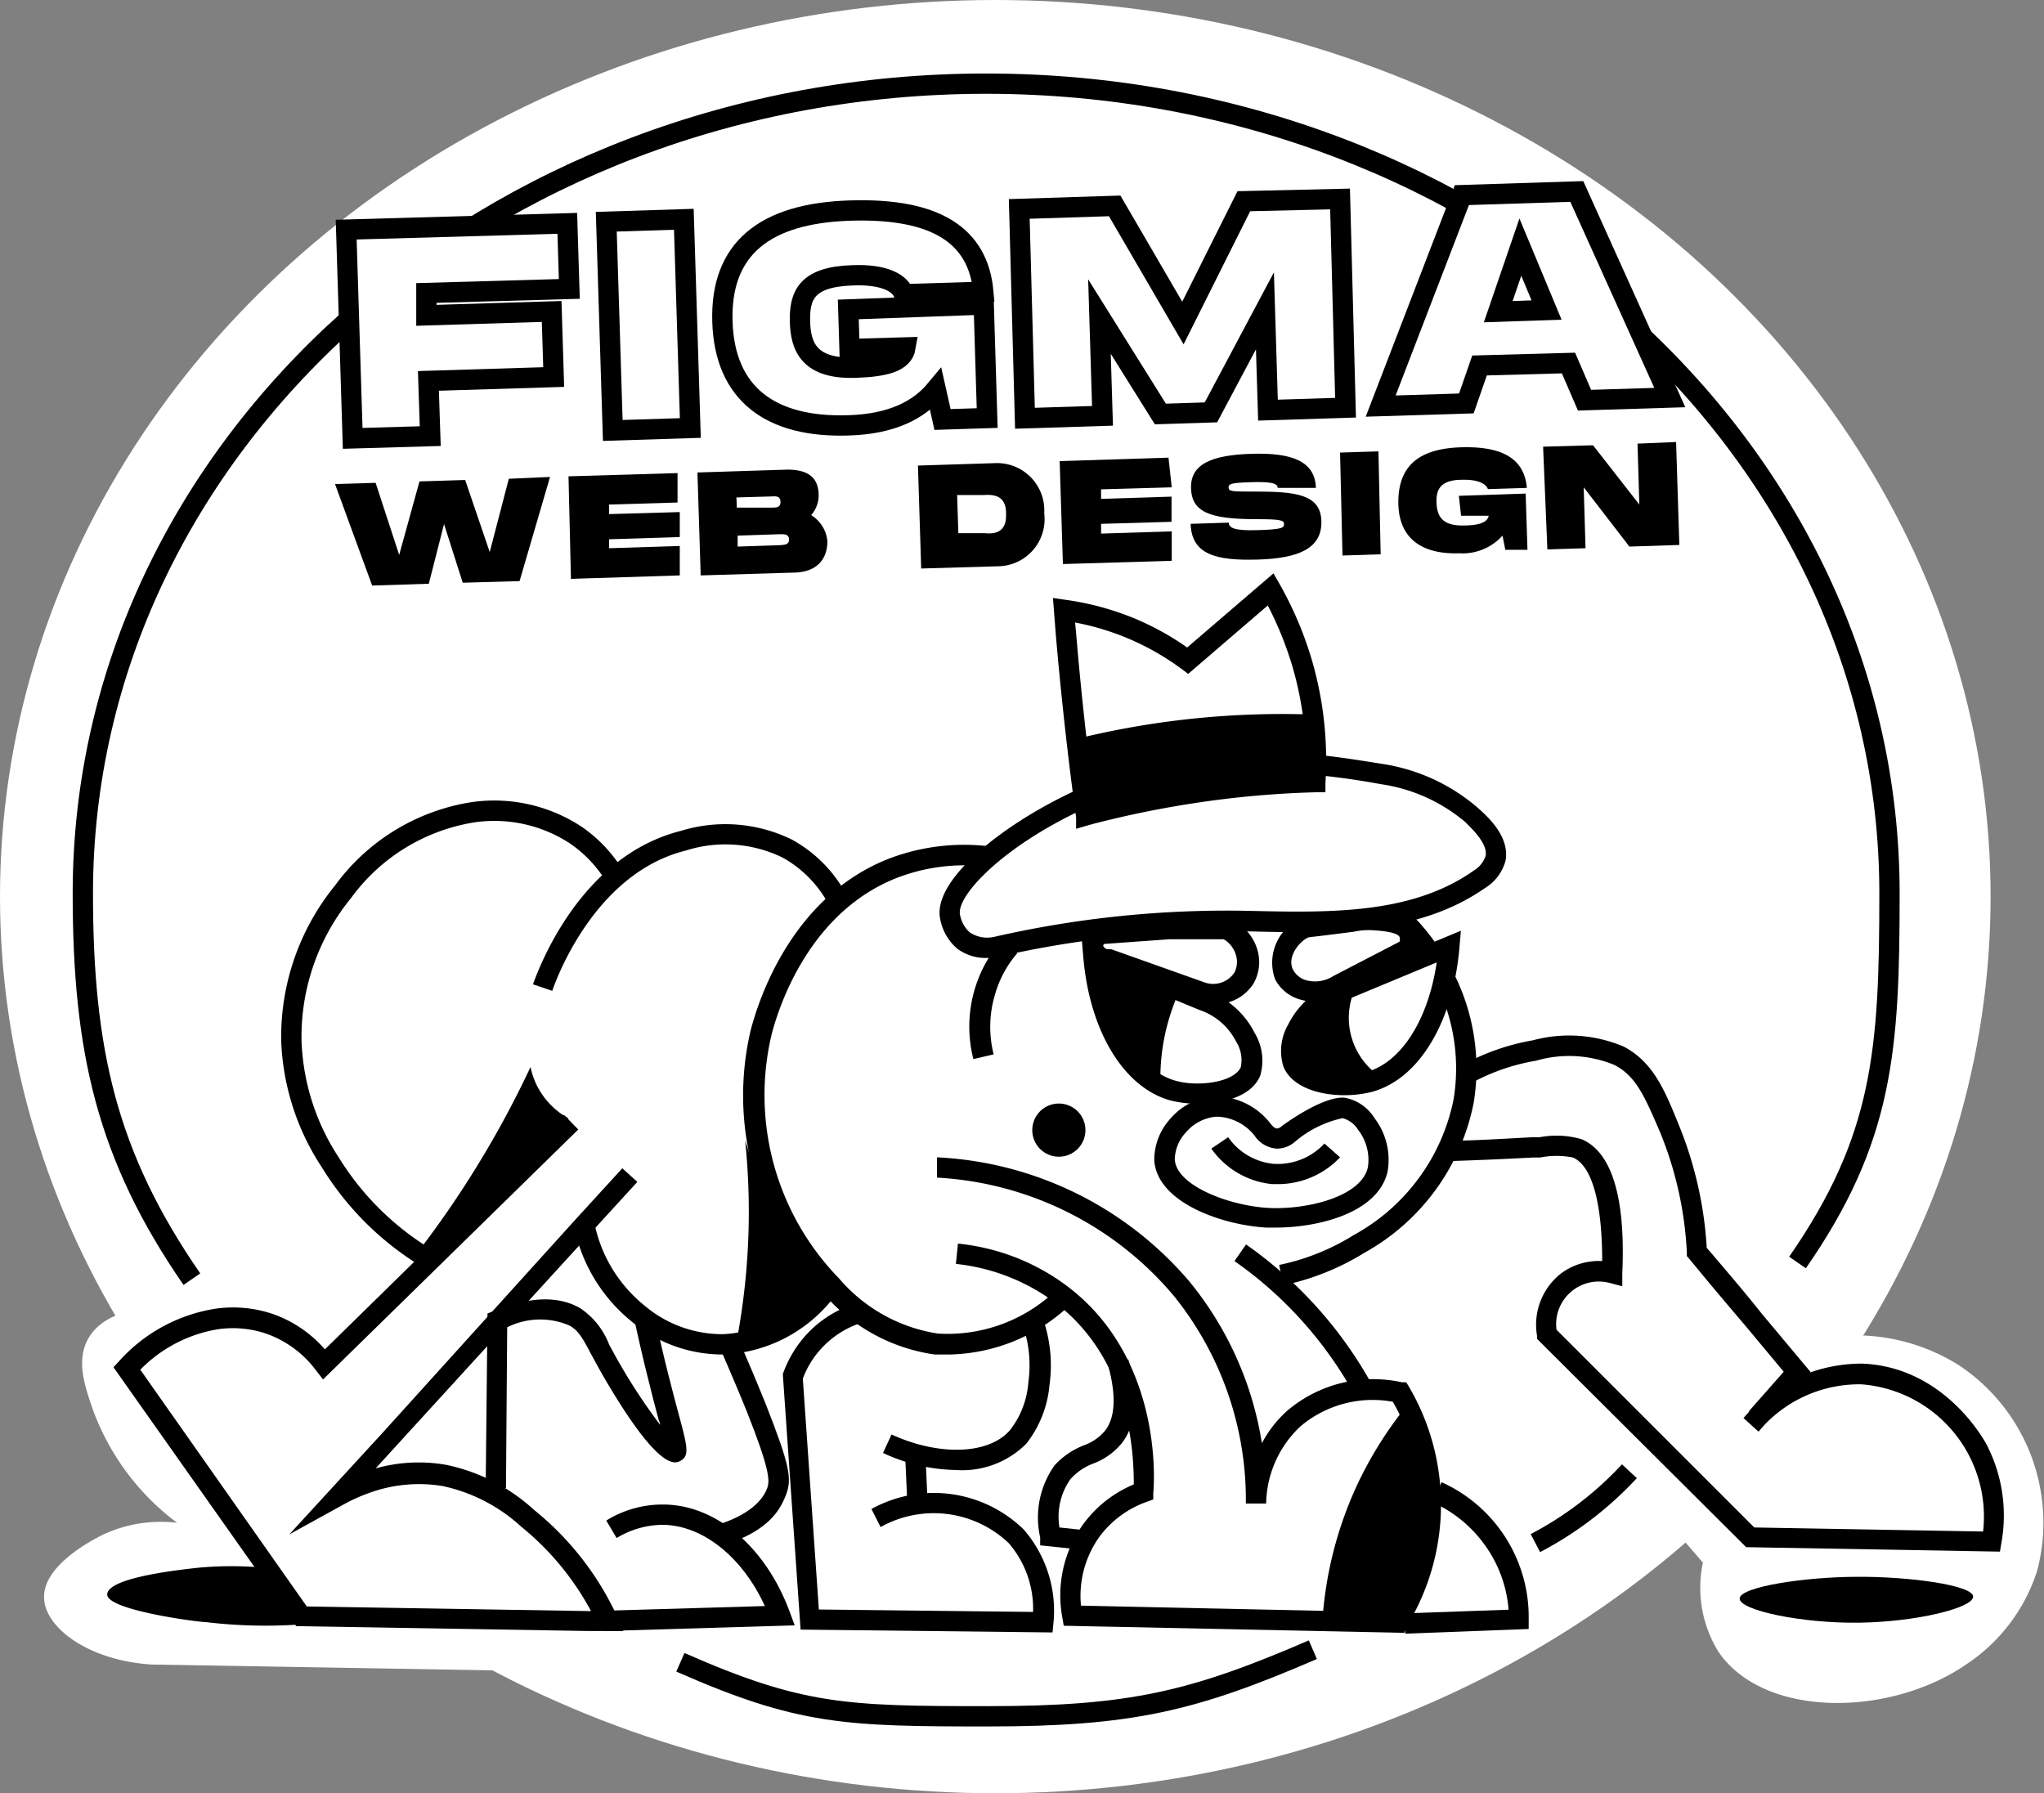 <svg xmlns="http://www.w3.org/2000/svg" viewBox="0 0 100.67 88.32"><rect x="0" y="0" width="100.67" height="88.32" fill="#808080" stroke="none"/><defs><style>.cls-1,.cls-3{fill:#fff;}.cls-2{fill:none;stroke-miterlimit:10;}.cls-2,.cls-3{stroke:#000;}</style></defs><g id="Calque_2" data-name="Calque 2"><g id="Etiquette_26" data-name="Etiquette 26"><g id="Forme"><ellipse class="cls-1" cx="49.02" cy="44.16" rx="49.02" ry="44.16"/><path class="cls-1" d="M7.62,64.43c-.25,0-2.36,0-3.24,1.44-.64,1.07-.24,2.29.17,3.49A12.18,12.18,0,0,0,8.72,75a6.72,6.72,0,0,0-3.66.59c-.25.13-2.91,1.41-2.89,3.07,0,1.46,2.12,3.11,5.28,3.32l19.83.34Z"/><path class="cls-1" d="M90.13,65.85a9.57,9.57,0,0,1,6.38,1.41,9.31,9.31,0,0,1,3.83,10.08,8.7,8.7,0,0,1-3.45,4.6c-3.79,2.64-10,2.7-12.25-.58a6,6,0,0,1-.77-4.4l-2.1-2.43"/><path class="cls-2" d="M33.51,81.87c5.91,2.6,8.13,2.66,15.15,2.66s10.1-.73,16-3.28"/><path class="cls-2" d="M9.45,63C5.24,56.91,4.08,51.69,4.08,44,4.08,22,24,4.12,48.57,4.12S93.06,22,93.06,44c0,7.72-.3,12.08-4.53,18.18"/><path class="cls-2" d="M80.25,72.46A17.09,17.09,0,0,1,75.62,76"/></g><g id="Personnage"><path d="M48.58,47.18a2.31,2.31,0,0,1-1.45-.47,2.53,2.53,0,0,1-.83-1.48c-.36-1.92,3.15-4.67,6.64-6.28,6-2.8,11.32-1.94,15.18-1.32A9.33,9.33,0,0,1,72.8,39.8c.47.42,1.57,1.41,1.35,2.59a2.26,2.26,0,0,1-1,1.34h0c-3.35,2.34-7.61,2.24-11.73,2.14a50.26,50.26,0,0,0-12.28,1.26A3.25,3.25,0,0,1,48.58,47.18ZM61.9,38a20,20,0,0,0-8.54,1.85c-4,1.86-6.25,4.27-6.08,5.19a1.54,1.54,0,0,0,.48.88,1.55,1.55,0,0,0,1.21.22,51.51,51.51,0,0,1,12.5-1.28c4,.09,8.06.19,11.14-2a1.32,1.32,0,0,0,.56-.71c.11-.62-.72-1.37-1-1.66A8.27,8.27,0,0,0,68,38.62,37.2,37.2,0,0,0,61.9,38Z"/><path d="M53,40.82,53,40.26c-.41-3-.74-6-1-9l-.14-1.81.61.09a13.88,13.88,0,0,1,3.41.92,13.63,13.63,0,0,1,2.59,1.43l4.25-3.65.3.52a17.93,17.93,0,0,1,1.61,3.81,17.67,17.67,0,0,1,.65,6l0,.45h-.46a47.86,47.86,0,0,0-5.62.48,49.77,49.77,0,0,0-5.56,1.13ZM53,31.18c.23,2.77.54,5.59.91,8.39a47.3,47.3,0,0,1,5.12-1,48.84,48.84,0,0,1,5.28-.47,16.66,16.66,0,0,0-.64-5.22,17.17,17.17,0,0,0-1.23-3.06l-3.92,3.37-.32-.24a12.79,12.79,0,0,0-5.25-2.29Z"/><path d="M64.56,35.69a42,42,0,0,0-6.51.29,42.42,42.42,0,0,0-4.62.83c.12,1,.25,1.91.38,2.87,1.49-.34,3.11-.65,4.85-.89,2.1-.3,4.07-.47,5.87-.55Z"/><path d="M53.39,40.29l-.52-3.86.44-.11a42.51,42.51,0,0,1,11.27-1.13l.49,0,0,3.51-.48,0c-1.94.09-3.9.27-5.82.54-1.61.23-3.23.53-4.81.89Zm.59-3.1.25,1.88c1.44-.31,2.9-.57,4.36-.78,1.8-.25,3.63-.43,5.45-.52l0-1.59a40.76,40.76,0,0,0-6,.29C56.73,36.64,55.34,36.89,54,37.19Z"/><path d="M46.8,66.71c-.25,0-.5,0-.77,0a8.85,8.85,0,0,1-5.47-3,14,14,0,0,1-3.58-13c.4-1.52,2.05-6.61,6.88-8.45a10.38,10.38,0,0,1,5-.56l-.13,1a9.25,9.25,0,0,0-4.46.5c-4.39,1.66-5.91,6.36-6.27,7.76a12.94,12.94,0,0,0,3.32,12,8,8,0,0,0,4.87,2.72,7.72,7.72,0,0,0,5.68-2l.66.75A8.89,8.89,0,0,1,46.8,66.71Z"/><path d="M51.84,80.4l-12.41-.14-.87-12.5,0-.1a5.74,5.74,0,0,1,1.12-1.89,5.54,5.54,0,0,1,2.22-1.49l.35.93a4.58,4.58,0,0,0-1.82,1.23,4.48,4.48,0,0,0-.89,1.46l.79,11.37,10.55.12A4.94,4.94,0,0,0,49.68,76a5.36,5.36,0,0,0-6.31-.79l-.45-.89a6.35,6.35,0,0,1,7.49,1,6.1,6.1,0,0,1,1.47,4.66Z"/><rect x="44.62" y="71.4" width="1" height="2.48" transform="translate(-3.22 2.1) rotate(-2.58)"/><path d="M47.09,72.4a8.8,8.8,0,0,1-3.6-.84l.42-.91c2.33,1.07,4.79,1,5.84-.22a4.36,4.36,0,0,0,.9-2.37,6,6,0,0,0-.22-2.62l1-.3a6.92,6.92,0,0,1,.26,3.06,5.45,5.45,0,0,1-1.14,2.9A4.45,4.45,0,0,1,47.09,72.4Z"/><path d="M27.2,48.8l-.95-.32c.36-1,2.4-6.33,7.29-7.56a7.44,7.44,0,0,1,5.46.43,6.71,6.71,0,0,1,2.58,2.52l-.86.51a5.71,5.71,0,0,0-2.19-2.15,6.43,6.43,0,0,0-4.75-.34C29.3,43,27.4,48.21,27.2,48.8Z"/><path d="M20.85,62.43a14.74,14.74,0,0,1-5-4.94,12.13,12.13,0,0,1-2-6.2,11.82,11.82,0,0,1,2.66-7.69,10.29,10.29,0,0,1,6.76-4.1,7.83,7.83,0,0,1,5.41,1.24,7.13,7.13,0,0,1,1.87,1.92l-.83.55a6.21,6.21,0,0,0-1.62-1.65,6.8,6.8,0,0,0-4.72-1.06,9.33,9.33,0,0,0-6.09,3.73,10.79,10.79,0,0,0-2.44,7A11.16,11.16,0,0,0,16.68,57a13.72,13.72,0,0,0,4.68,4.6Z"/><path d="M30.7,80.33l-1.7,0-14.41-.24-9-12.75L5.9,67a8.05,8.05,0,0,1,4.75-2.55,6.12,6.12,0,0,1,2.74.25A6,6,0,0,1,16,66.46L27.78,54.91l.7.72L15.91,67.94l-.34-.44a5.24,5.24,0,0,0-2.5-1.83,5.16,5.16,0,0,0-2.29-.21,6.92,6.92,0,0,0-3.87,2l8.2,11.66,14,.23a13.69,13.69,0,0,0-3.44-4.16,8.29,8.29,0,0,0-3.87-2,7.14,7.14,0,0,0-3.59.33,8.46,8.46,0,0,0-1.31.59l-2.65,1.46,4.59-5L28.4,60l2.25-2.46.74.67-2.25,2.46L19.56,71.16,18.5,72.32A7.85,7.85,0,0,1,22,72.15a9.18,9.18,0,0,1,4.31,2.22,14.6,14.6,0,0,1,4.09,5.25Z"/><path d="M35.51,66.71a7,7,0,0,1-4.42-1.64,8.08,8.08,0,0,1-2.83-4.73l1-.18a7,7,0,0,0,2.47,4.13,5.93,5.93,0,0,0,3.89,1.42,6.31,6.31,0,0,0,4.63-2.4l.79.62a7.25,7.25,0,0,1-5.4,2.78Z"/><path d="M35.66,76.09l-.3-1c1.84-.57,2.31-1.46,2.43-1.81s.14-.87-1-3.74c-.52-1.3-1-2.37-1.31-3.11l.91-.41c.34.76.8,1.83,1.33,3.15,1.18,3,1.29,3.66,1,4.43S37.85,75.4,35.66,76.09Z"/><path d="M24.92,73.29h-1l.09-8.6.31-.12c1.76-.72,3.2-.76,4.27-.13A3.77,3.77,0,0,1,30,66.22c.17.31.37.69.63,1.13a28.58,28.58,0,0,0,1.88,2.82s0-.11-.05-.17c-.12-.45-.27-1-.44-1.7-.34-1.32-.58-2.41-.74-3.13l1-.21c.15.71.39,1.79.73,3.1.17.68.32,1.23.44,1.68.42,1.57.53,2,0,2.24-.66.31-1.9-1.06-3.69-4.12-.27-.46-.47-.85-.65-1.17-.43-.81-.61-1.14-1.05-1.4a3.64,3.64,0,0,0-3.08.08Z"/><path d="M29.82,80.33l0-1,7.85-.23c-1.1-2.41-3.07-4-5.06-4h0a4.43,4.43,0,0,0-2.24.65l-.51-.86a5.24,5.24,0,0,1,2.79-.79c2.62,0,5.07,2.1,6.25,5.3l.24.65Z"/><path d="M69.17,80.42l-16.78-.35-.07-.41a6,6,0,0,1,1-4.55,5.89,5.89,0,0,1,2.52-2c0-1.32-.09-5.91-3.66-8.79a9.92,9.92,0,0,0-5.1-2.07l.1-1a10.72,10.72,0,0,1,5.62,2.28c4.38,3.52,4.07,9.31,4,10l0,.32-.3.11a4.94,4.94,0,0,0-2.36,1.74,5,5,0,0,0-.9,3.38l15.36.33a10.45,10.45,0,0,0,0-10.37,5.51,5.51,0,0,0-4.54,1.2,5.32,5.32,0,0,0-1.7,3.81h-1a16,16,0,0,0-3.55-10.23A16.39,16.39,0,0,0,46.15,58l0-1a17.41,17.41,0,0,1,12.45,6.14,16.67,16.67,0,0,1,3.55,7.94,5.76,5.76,0,0,1,1.26-1.61,6.55,6.55,0,0,1,5.64-1.39l.21,0,.11.18a11.47,11.47,0,0,1-.09,11.84Z"/><path d="M66.65,68.58a19.52,19.52,0,0,0-5.85-6.47l.57-.82a20.6,20.6,0,0,1,6.15,6.81Z"/><path d="M69.21,80.46l0-1,5.09-.18A6.27,6.27,0,0,0,73.06,76a6.36,6.36,0,0,0-2.48-2L71,73a7.28,7.28,0,0,1,4.29,6.75v.48Z"/><path d="M53.41,76.34l-2.18-.23,0-.39a4.43,4.43,0,0,1,.71-3.55,3.84,3.84,0,0,1,1.48-1,2.4,2.4,0,0,0,1-.7c.52-.66.56-1.76.15-3.25l1-.27c.51,1.82.4,3.2-.32,4.13a3.33,3.33,0,0,1-1.4,1,2.85,2.85,0,0,0-1.13.77,3.22,3.22,0,0,0-.54,2.38l1.4.15Z"/><path d="M47.94,52.16a6.47,6.47,0,0,1,1.41-5.87l.75.66A5.34,5.34,0,0,0,49,49a5.51,5.51,0,0,0-.06,2.93Z"/><path d="M63.21,63.3l-.21-1a11.22,11.22,0,0,0,3.67-1.47,9.82,9.82,0,0,0,4.92-6.68,9.37,9.37,0,0,0-1.26-6.43,9.75,9.75,0,0,0-1.91-2.35l.67-.74a10.7,10.7,0,0,1,2.11,2.59,10.4,10.4,0,0,1,1.38,7.1A10.84,10.84,0,0,1,67.2,61.7,12.42,12.42,0,0,1,63.21,63.3Z"/><path d="M86.89,70.16l-.75-.66,1.71-1.94L86,65.34c-.85-1-1.7-2-2.56-3.05l-.36-.43v-.17a17.93,17.93,0,0,0-1.32-5.93C81,54,80.58,53,79.51,52.45a5.83,5.83,0,0,0-3.85-.21,10.12,10.12,0,0,0-3,1l-.46-.88a11.08,11.08,0,0,1,3.28-1.12,6.9,6.9,0,0,1,4.5.31c1.43.76,2,2.11,2.69,3.82a18.93,18.93,0,0,1,1.39,6.09l.15.17c.85,1,1.71,2,2.55,3.06l2.41,2.88Z"/><path d="M98.5,76.42,86,76.2,75.7,65.94l0-.16a3.2,3.2,0,0,1,1.21-3.08,3.11,3.11,0,0,1,2-.59c0-2.84-.49-4.69-1.44-5.1a4.11,4.11,0,0,0-1.62,0l-.37,0c-1.68.09-3,.14-3.93.17l0-1c.9,0,2.25-.08,3.91-.17l.37,0a4.4,4.4,0,0,1,2.07.1c1.48.63,2.17,2.86,2,6.61l0,.63-.61-.16a2.1,2.1,0,0,0-2.63,2.3l9.74,9.74,11.27.2a6.53,6.53,0,0,0-6-7.25,6.45,6.45,0,0,0-4.77,2l-.29.33-.74-.67.3-.34a7.72,7.72,0,0,1,5.54-2.34c4.17.16,6.15,4,6.17,4.06A7.6,7.6,0,0,1,98.57,76Z"/><path d="M62.84,60.46h-.48c-2.2-.13-5.37-1.24-5.51-3.31a3,3,0,0,1,.8-2.06A3.13,3.13,0,0,1,59.81,54a3.43,3.43,0,0,1,2.75,1.32h0c.12.16.24.26.33.26a.38.38,0,0,0,.23-.11S65.07,54,66.2,54.06a2.18,2.18,0,0,1,1.49,1,3.39,3.39,0,0,1,.65,2.65C67.86,59.76,64.89,60.46,62.84,60.46ZM60,55h-.12a2.2,2.2,0,0,0-1.47.77,2,2,0,0,0-.55,1.34c.09,1.31,2.72,2.27,4.57,2.38s4.61-.52,4.94-2a2.4,2.4,0,0,0-.47-1.83,1.34,1.34,0,0,0-.77-.59,5.34,5.34,0,0,0-2.36,1.17,1.33,1.33,0,0,1-.91.33,1.44,1.44,0,0,1-1.08-.65A2.46,2.46,0,0,0,60,55Z"/><path d="M63,58.32h-.34a4.16,4.16,0,0,1-3-1.75l.83-.56a3.09,3.09,0,0,0,2.23,1.31,3.14,3.14,0,0,0,2.51-1L66,57A4.22,4.22,0,0,1,63,58.32Z"/><path d="M59,54.36a5.55,5.55,0,0,1-1.35-.16c-2.3-.63-4-3.42-4.3-7.11l-.07-.82,6.13,2.53a4.14,4.14,0,0,1,2.38,2.07A2.62,2.62,0,0,1,62.06,53C61.62,54,60.27,54.36,59,54.36Zm-4.55-6.53c.42,2.85,1.74,4.93,3.46,5.4,1.15.32,2.88.06,3.2-.67a1.69,1.69,0,0,0-.23-1.26,3.15,3.15,0,0,0-1.81-1.56h0Z"/><path class="cls-1" d="M66,48.84a3.72,3.72,0,0,0-2.1,1.82,2.13,2.13,0,0,0-.23,1.68c.47,1.06,2.53,1.29,3.79.95,2.13-.59,3.64-3.26,3.93-6.67Z"/><path d="M66.21,53.94c-1.24,0-2.59-.4-3-1.41a2.6,2.6,0,0,1,.24-2.08,4.14,4.14,0,0,1,2.38-2.07l6.12-2.54-.07.82c-.31,3.69-2,6.48-4.29,7.11A5.53,5.53,0,0,1,66.21,53.94Zm4.55-6.54-4.62,1.92a3.12,3.12,0,0,0-1.82,1.55,1.75,1.75,0,0,0-.22,1.27c.32.73,2.05,1,3.2.66C69,52.33,70.34,50.25,70.76,47.4Z"/><path class="cls-1" d="M64.13,45.77a1.67,1.67,0,1,0,1.81,2.72l3.38-1.75A1,1,0,0,0,69.4,46c-.22-.53-1.09-.6-1.68-.64a12.26,12.26,0,0,0-2.36.23C64.42,45.66,64.33,45.65,64.13,45.77Z"/><path d="M64.78,49.34a2.39,2.39,0,0,1-.66-.09,2,2,0,0,1-1.31-1,2.38,2.38,0,0,1,1.07-2.92h0a2.2,2.2,0,0,1,1-.22l.46,0,1.25-.16a4.8,4.8,0,0,1,1.21-.08c.7,0,1.77.13,2.11.94a1.45,1.45,0,0,1-.1,1.2l-.07.15-3.54,1.82A2.48,2.48,0,0,1,64.78,49.34Zm-.41-3.14c-.46.26-1,1-.67,1.59a1.07,1.07,0,0,0,.68.5,1.66,1.66,0,0,0,1.29-.22l3.26-1.69a.37.37,0,0,0,0-.23c-.1-.24-.91-.31-1.26-.33a3.38,3.38,0,0,0-1,.07l-1.27.16L65,46.1C64.47,46.16,64.44,46.16,64.37,46.2Z"/><path class="cls-1" d="M59.22,48.87a1.73,1.73,0,0,0,2-.71,1.77,1.77,0,0,0-.83-2.4h-2.8L54.2,46a.74.74,0,0,0-.37.56.75.75,0,0,0,.73.69Z"/><path d="M59.76,49.45a2.24,2.24,0,0,1-.68-.1h0l-4.6-1.59A1.15,1.15,0,0,1,54,45.58l.1-.06,3.5-.25h3l.11.05a2.39,2.39,0,0,1,1.21,1.43,2.14,2.14,0,0,1-.17,1.67A2.19,2.19,0,0,1,59.76,49.45Zm-.39-1.05a1.26,1.26,0,0,0,1.42-.49,1.15,1.15,0,0,0,.08-.88,1.33,1.33,0,0,0-.6-.77H57.59l-3.2.23s-.06.06-.06.08a.27.27,0,0,0,.26.18l.14,0Z"/><path d="M58,49a11.16,11.16,0,0,0-.57,1.72,10.27,10.27,0,0,0-.28,2.39,6.29,6.29,0,0,1-1.74-1.62,6.58,6.58,0,0,1-1.22-4Z"/><path d="M66.66,48.89a3.48,3.48,0,0,0,1.13,4A3.23,3.23,0,0,1,66,53.3c-.29,0-1.77-.12-2.17-1.11s.66-2.16.85-2.36A3.39,3.39,0,0,1,66.66,48.89Z"/><circle cx="52.15" cy="55.66" r="1.31"/><path d="M28,55.08a3.72,3.72,0,0,1-1.32-1.21,3.63,3.63,0,0,1-.55-1.32c-.63,1.34-1.37,2.77-2.26,4.26a48.43,48.43,0,0,1-3.06,4.55l.42.43Z"/><path d="M36.7,56.18a34,34,0,0,1,.16,4.66,34.32,34.32,0,0,1-.54,5,7,7,0,0,0,1.82-.61,7.36,7.36,0,0,0,2.6-2.12,18.19,18.19,0,0,1-2.63-3.65A18.62,18.62,0,0,1,36.7,56.18Z"/><path d="M69.16,69.39a19,19,0,0,0-2.33,3.77,18.81,18.81,0,0,0-1.69,6.54h3.57a10,10,0,0,0,1.57-4.11A10.36,10.36,0,0,0,69.16,69.39Z"/><path d="M91.47,77.66c-2.54,0-5.78.49-5.79,1.07s3.07,1.23,5.89,1.19,5.63-.73,5.61-1.29S94,77.64,91.47,77.66Z"/><path d="M12.77,77.19,14.89,80a24.79,24.79,0,0,1-4.76-.11c-.38,0-4.87-.59-4.85-1.36s3-1.16,4.51-1.32A17.88,17.88,0,0,1,12.77,77.19Z"/><path d="M17.69,73.37,17.23,73l.68-.73.44.39Z"/></g><g id="Text"><path class="cls-3" d="M21,14.43l0,1.1,6.17-.19.1,3.23-6.17.19.09,2.72-3.82.11-.32-10.28L27.94,11l.1,3.23Z"/><path class="cls-3" d="M34,21.08l-3.82.12-.32-10.28,3.82-.12Z"/><path class="cls-3" d="M41.78,15.24,48.45,15l.17,5.59-2.2.07-.33-1.47c-.83,1-2.16,1.7-4.32,1.76-3.79.12-6.08-1.53-6.19-5.11s2.07-5.34,6.3-5.47,6.3,1.24,6.55,4l-3.91.12c-.16-.52-.92-1-2.54-.93-2.26.07-2.61,1-2.58,2.27s.47,2.35,2.72,2.28c1.47-.05,2.36-.28,2.48-1l-2.76.08Z"/><path class="cls-3" d="M66.27,20.08l-3.82.12-.15-4.89-2.66,5-2.49.08-3-4.8.15,4.89-3.82.12L50.2,10.29l4.7-.15,3.36,5.77,3-6L66,9.8Z"/><path class="cls-3" d="M77.25,17.88,72.87,18l-.65,1.87L68,20,72,9.61l5.66-.18,4.58,10.15-4.2.13Zm-1.08-2.61-1.29-3.1-1.09,3.18Z"/><path d="M27.09,23.49l-1.5,5.13-2.8.08-.92-2.89-.75,2.94-2.79.09-1.83-5,2-.06,1.16,3.55,1-3.62,2.25-.07,1.21,3.55.94-3.61Z"/><path d="M30,24.85l0,.47,3.48-.1,0,1.23L30,26.56V27l3.48-.11,0,1.45-5.36.17L28,23.46l5.37-.16,0,1.45Z"/><path d="M40.75,26.65c0,.83-.45,1.51-1.6,1.55l-4.64.14-.16-5.07,4.42-.14c1.15,0,1.53.48,1.55,1.24a1.47,1.47,0,0,1-.37,1A1.69,1.69,0,0,1,40.75,26.65ZM36.29,25l1.74,0c.19,0,.42,0,.41-.29s-.24-.27-.43-.26l-1.74.05Zm2.57,1.57c0-.27-.24-.26-.43-.26l-2.1.07,0,.54,2.1-.07C38.64,26.83,38.87,26.83,38.86,26.56Z"/><path d="M51.43,25.28a2.32,2.32,0,0,1-2.29,2.61L45.37,28l-.16-5.07L49,22.81A2.33,2.33,0,0,1,51.43,25.28Zm-1.88,0c0-.94-.7-.92-1.1-.9l-1.31,0,.06,1.88,1.31,0C48.91,26.3,49.58,26.28,49.55,25.33Z"/><path d="M54.23,24.1l0,.47,3.47-.11,0,1.24-3.47.1v.48l3.48-.11,0,1.45-5.36.16-.16-5.07,5.36-.17L57.71,24Z"/><path d="M60.52,25.74c0,.25.25.41,1.44.37s1.28-.11,1.28-.3-.18-.24-1.36-.24c-2.3,0-3.19-.35-3.22-1.53s1-1.63,3-1.69,3.11.38,3.15,1.68l-1.88,0c0-.26-.45-.31-1.37-.28s-1.06.08-1.05.27.18.19,1.28.19c2,0,3.25.12,3.29,1.45S64,27.5,61.94,27.56s-3.25-.25-3.3-1.76Z"/><path d="M68,27.3l-1.88.06L66,22.29l1.89-.06Z"/><path d="M71.85,24.42l3.29-.11.09,2.77-1.09,0L74,26.38a2.64,2.64,0,0,1-2.13.87c-1.87.06-3-.75-3-2.52s1-2.64,3.1-2.7,3.11.61,3.23,2l-1.92.06c-.08-.25-.46-.48-1.26-.46-1.11,0-1.29.51-1.27,1.12s.23,1.16,1.34,1.13c.73,0,1.17-.14,1.23-.48l-1.36,0Z"/><path d="M82.55,21.77l.16,5.07-2.46.08L78,24l.09,3-1.88.06L76,22l2.46-.07,2.28,2.92-.09-3Z"/></g></g></g></svg>